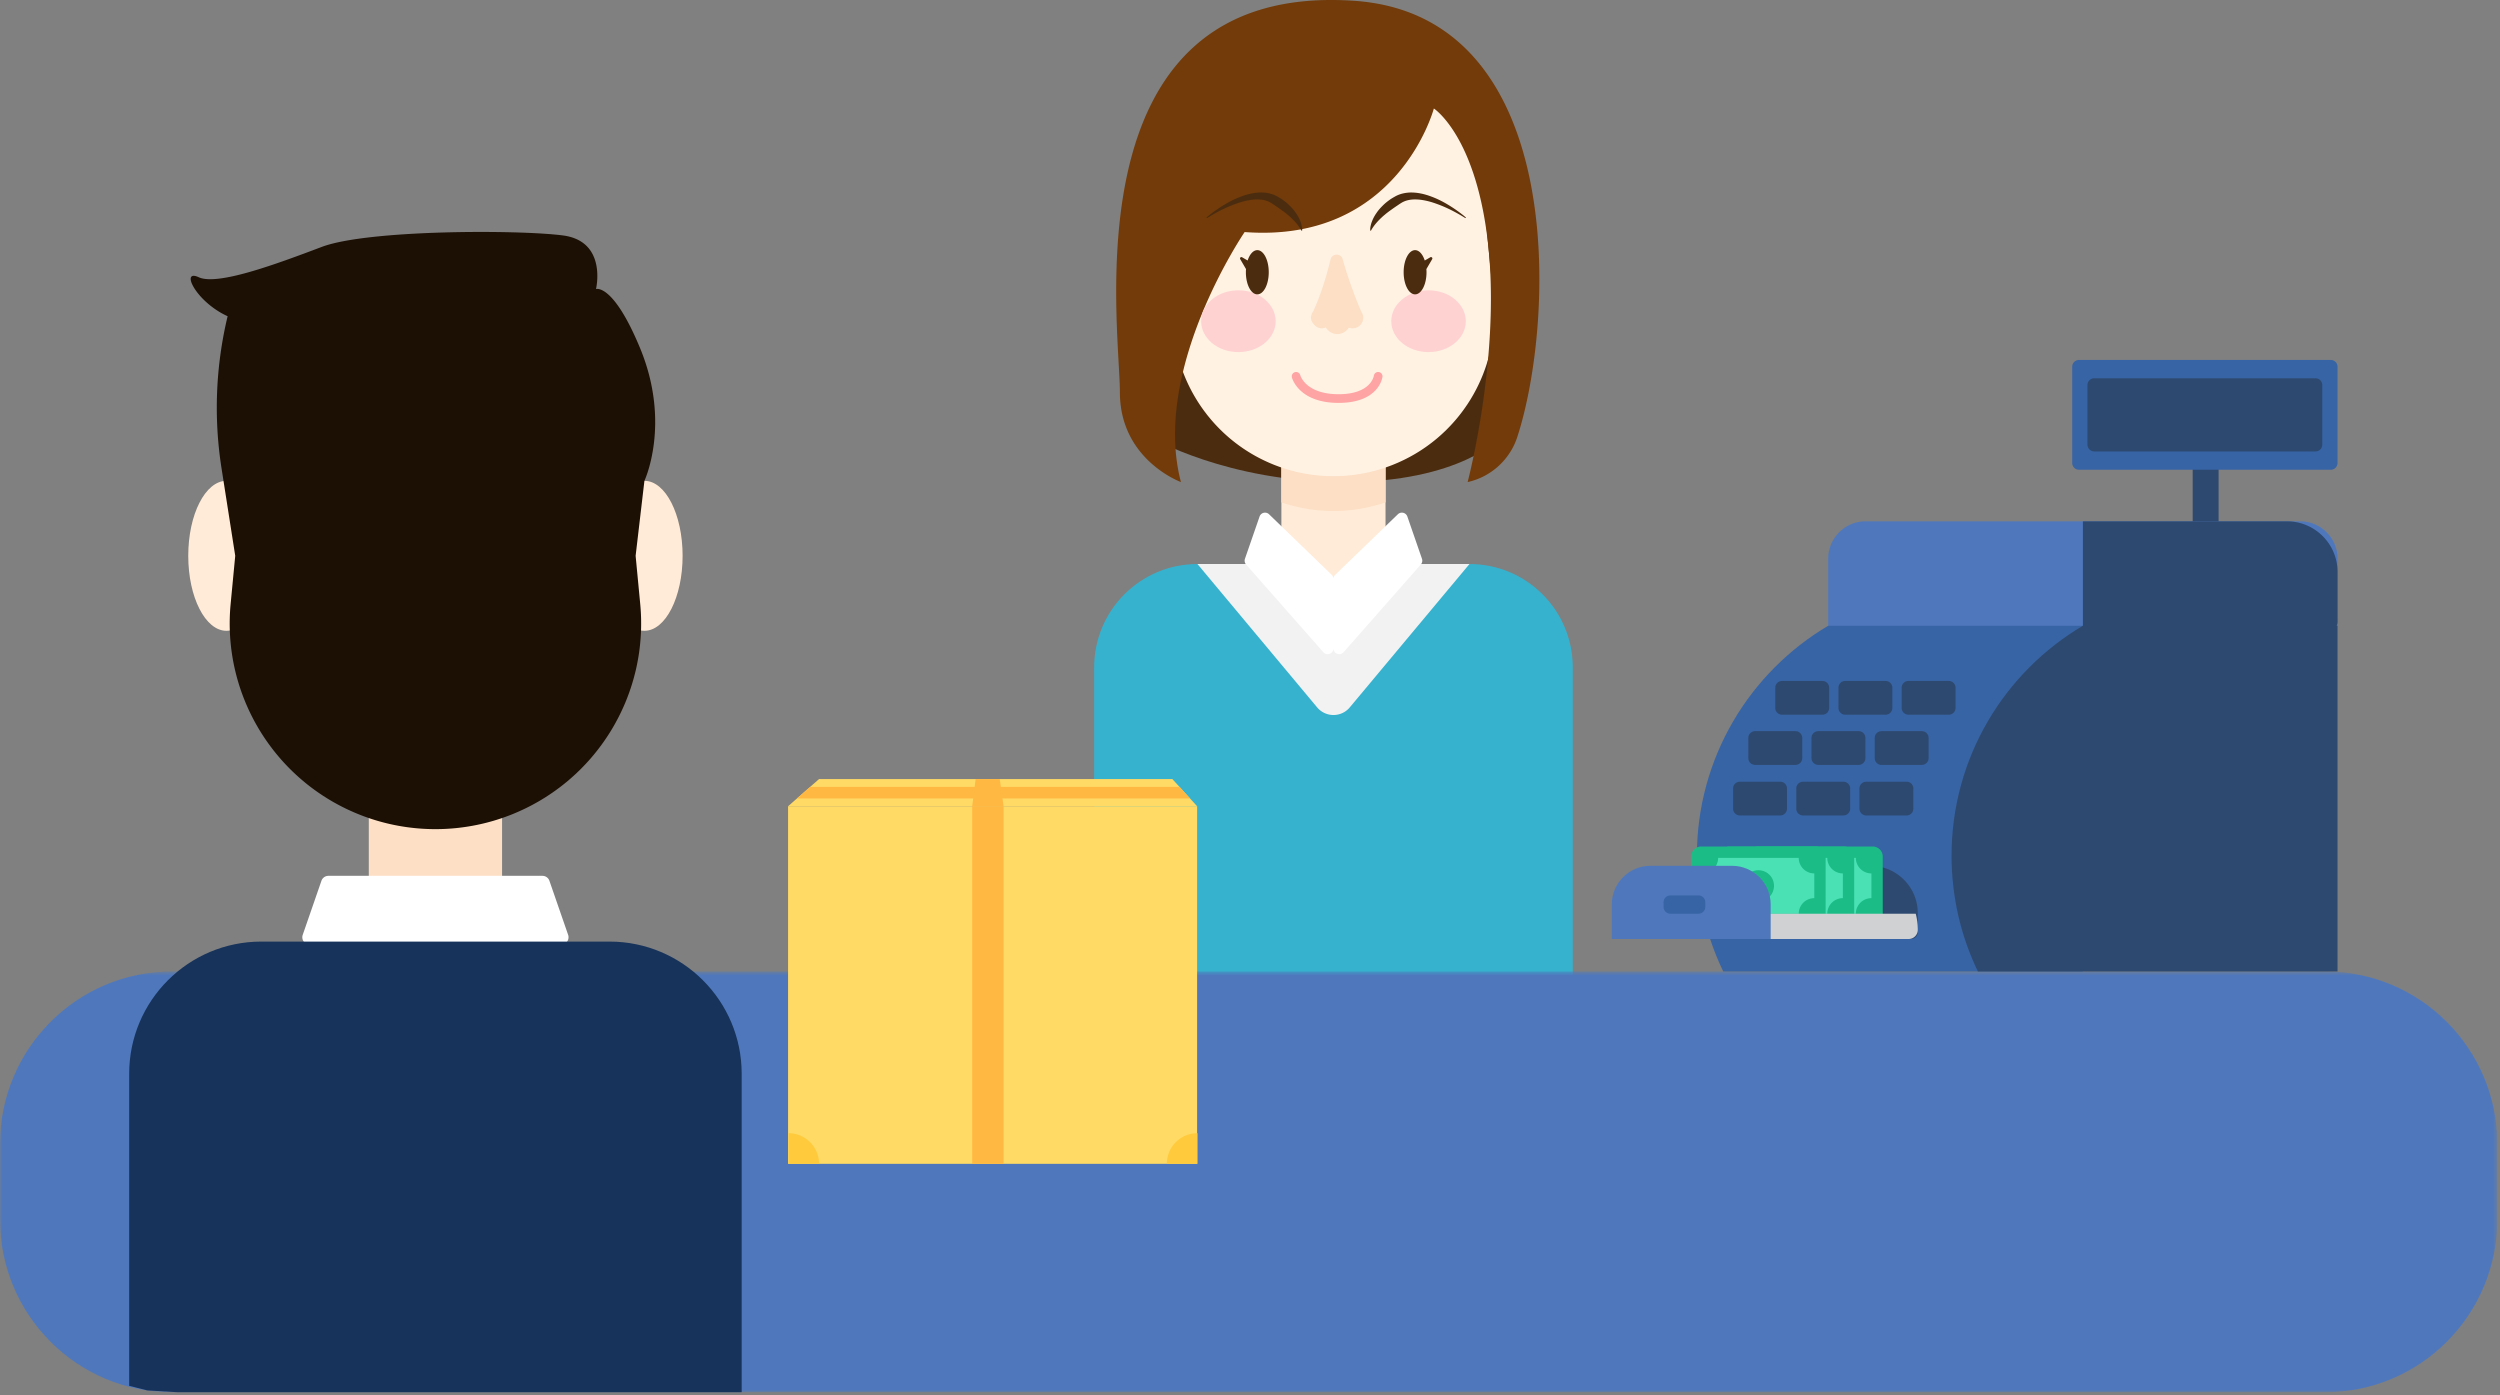 <svg xmlns="http://www.w3.org/2000/svg" xmlns:xlink="http://www.w3.org/1999/xlink" width="543" height="303" viewBox="0 0 543 303">
    <rect x="0" y="0" width="543" height="303" fill="#808080" stroke="none"/>
    <defs>
        <path id="a" d="M542.413 92V.61H0V92z"/>
        <path id="c" d="M0 302.388h542.413V0H0z"/>
    </defs>
    <g fill="none" fill-rule="evenodd">
        <path fill="#4C2C0F" d="M291.935 104.706c-25.37 0-41.933-9.683-41.933-9.683s-9.644-88.44 36.69-88.44c57.868 0 39.208 88.44 39.208 88.44s-8.596 9.683-33.965 9.683z"/>
        <path fill="#FFEBD7" d="M298.633 140.449a11.31 11.31 0 0 0 2.306-6.844V95.023h-22.622v38.582c0 2.472.81 4.876 2.306 6.844 4.526 5.956 13.484 5.956 18.01 0z"/>
        <path fill="#FCDFC5" d="M300.939 109.108a34.91 34.91 0 0 1-22.622 0V95.023h22.622v14.085z"/>
        <path fill="#FFF2E3" d="M257.393 38.819c0-17.803 14.432-32.236 32.236-32.236 17.803 0 32.235 14.433 32.235 32.236l2.52 26.373c1.486 15.56-7.55 30.21-22.121 35.867a34.914 34.914 0 0 1-25.27 0c-14.57-5.656-23.606-20.307-22.12-35.867l2.52-26.373z"/>
        <path fill="#723B09" d="M270.334 50.403s-20.332 29.772-13.833 54.302c0 0-13.26-4.822-13.26-19.498 0-14.677-11.297-89.234 50.831-85.036 46.546 3.145 43.688 69.52 35.492 94.715a14.7 14.7 0 0 1-10.793 9.819s6.98-26.453 4.538-50.756c-2.44-24.303-11.876-30.383-11.876-30.383s-7.768 29.353-41.099 26.837z"/>
        <path fill="#FFD2D2" d="M268.978 76.478c4.473 0 8.098-3.005 8.098-6.713s-3.625-6.713-8.098-6.713c-4.472 0-8.097 3.005-8.097 6.713s3.625 6.713 8.097 6.713zM310.278 76.478c4.473 0 8.098-3.005 8.098-6.713s-3.625-6.713-8.098-6.713c-4.472 0-8.097 3.005-8.097 6.713s3.625 6.713 8.097 6.713z"/>
        <path fill="#4C2C0F" d="M263.129 46.787c.59-.341 1.434-.828 2.482-1.333a28.517 28.517 0 0 1 3.652-1.471c1.358-.423 2.858-.732 4.288-.653.712.047 1.399.188 1.995.46.297.13.577.307.826.467l.92.62c.55.38 1.096.765 1.607 1.144.248.195.5.376.718.577.235.186.455.372.653.564.41.372.764.738 1.07 1.076.296.342.554.653.744.925.196.269.336.494.429.65.096.158.133.242.133.242.022.049.08.072.129.05a.1.1 0 0 0 .058-.08s.045-.43-.131-1.138c-.078-.36-.23-.774-.432-1.243a8.98 8.98 0 0 0-.861-1.473c-.354-.52-.803-1.027-1.312-1.527-.5-.507-1.092-.972-1.748-1.423a19.662 19.662 0 0 0-.967-.574 6.37 6.37 0 0 0-1.234-.518 7.882 7.882 0 0 0-2.585-.31c-1.708.067-3.284.565-4.675 1.137-1.396.574-2.603 1.276-3.605 1.91-2.006 1.275-3.181 2.33-3.181 2.33a.094.094 0 0 0-.01.134.096.096 0 0 0 .124.017s.324-.215.913-.56zM269.375 56.285c-.154-.264.143-.561.407-.407l1.205.703c.44-1.35 1.216-2.25 2.102-2.25 1.372 0 2.484 2.15 2.484 4.801 0 2.653-1.112 4.803-2.484 4.803-1.372 0-2.484-2.15-2.484-4.803 0-.234.012-.463.03-.69l-1.26-2.157zM317.316 46.787c-.591-.341-1.434-.828-2.482-1.333a28.475 28.475 0 0 0-3.653-1.471c-1.357-.423-2.857-.732-4.287-.653-.712.047-1.399.188-1.995.46-.297.13-.577.307-.826.467l-.92.62c-.551.38-1.096.765-1.607 1.144-.248.195-.501.376-.718.577a8.64 8.64 0 0 0-.653.564 15.18 15.18 0 0 0-1.07 1.076c-.296.342-.554.653-.744.925a8.348 8.348 0 0 0-.429.65c-.096.158-.133.242-.133.242a.098.098 0 0 1-.129.05.1.1 0 0 1-.058-.08s-.045-.43.131-1.138c.078-.36.229-.774.432-1.243a8.98 8.98 0 0 1 .861-1.473c.354-.52.803-1.027 1.312-1.527.5-.507 1.092-.972 1.748-1.423.322-.205.635-.388.967-.574a6.37 6.37 0 0 1 1.234-.518 7.882 7.882 0 0 1 2.585-.31c1.708.067 3.284.565 4.675 1.137 1.396.574 2.603 1.276 3.605 1.91 2.006 1.275 3.181 2.33 3.181 2.33.04.035.044.095.01.134a.096.096 0 0 1-.124.017s-.324-.215-.913-.56zM311.07 56.285c.153-.264-.144-.561-.408-.407l-1.205.703c-.44-1.35-1.216-2.25-2.102-2.25-1.372 0-2.484 2.15-2.484 4.801 0 2.653 1.112 4.803 2.484 4.803 1.372 0 2.484-2.15 2.484-4.803 0-.234-.012-.463-.029-.69l1.26-2.157z"/>
        <path fill="#FCDFC5" d="M285.22 67.631c1.699-3.638 2.934-7.814 3.773-11.272.335-1.38 2.276-1.408 2.65-.038 1.456 5.316 3.694 10.588 3.694 10.588l.333.774a2.29 2.29 0 0 1 .356 1.917 2.293 2.293 0 0 1-1.267 1.5 2.238 2.238 0 0 1-1.797.054 2.913 2.913 0 0 1-2.488 1.406 2.915 2.915 0 0 1-2.505-1.437 2.305 2.305 0 0 1-.86.193c-.625.016-1.203-.288-1.632-.743-.787-.837-.804-1.498-.66-2.099a2.33 2.33 0 0 1 .403-.843z"/>
        <path fill="#FFA4A4" d="M300.27 81.866a.943.943 0 0 0-1.87-.252c-.03.188-.723 4.009-7.662 4.009-7.156 0-8.301-4.075-8.312-4.117a.943.943 0 1 0-1.826.476c.059.226 1.541 5.528 10.138 5.528 8.696 0 9.502-5.413 9.532-5.644z"/>
        <path fill="#36B2CE" d="M237.652 226.458h103.952v-81.516c0-12.39-10.045-22.436-22.437-22.436h-19.892l-9.647 6.07-11.31-6.07h-18.23c-12.39 0-22.436 10.045-22.436 22.436v81.516z"/>
        <path fill="#F2F2F2" d="M319.168 122.506l-25.996 31.137a4.617 4.617 0 0 1-7.087 0l-25.996-31.137h21.363l8.177 6.603 9.647-6.603h19.892z"/>
        <path fill="#FFF" d="M289.628 125.746c0-.341-.138-.667-.384-.904l-13.605-13.144a1.257 1.257 0 0 0-2.06.493l-3.176 9.173c-.148.427-.055.9.244 1.24l16.781 19.053c.766.869 2.2.327 2.2-.831v-15.08zM289.628 125.746c0-.341.138-.667.384-.904l13.605-13.144a1.257 1.257 0 0 1 2.061.493l3.175 9.173c.148.427.055.9-.244 1.24l-16.78 19.053c-.767.869-2.2.327-2.2-.831v-15.08z"/>
        <g transform="translate(0 210.388)">
            <mask id="b" fill="#fff">
                <use xlink:href="#a"/>
            </mask>
            <path fill="#4F78BC" d="M542.413 54.52c0 20.7-16.735 37.48-37.378 37.48H37.378C16.735 92 0 75.22 0 54.52V38.09C0 17.39 16.735.61 37.378.61h467.657c20.643 0 37.378 16.78 37.378 37.48v16.43z" mask="url(#b)"/>
        </g>
        <path fill="#2E4970" d="M480.413 118.591c.807 0 1.467-.66 1.467-1.467v-17.6c0-.808-.66-1.468-1.467-1.468h-2.697c-.807 0-1.467.66-1.467 1.467v17.601c0 .807.66 1.467 1.467 1.467h2.697z"/>
        <path fill="#3764A5" d="M451.55 102.03h54.697a1.47 1.47 0 0 0 1.466-1.466V79.65a1.47 1.47 0 0 0-1.466-1.467H451.55c-.807 0-1.467.66-1.467 1.467v20.913c0 .807.66 1.467 1.467 1.467"/>
        <path fill="#4F78BC" d="M398.557 137.076h107.69a1.47 1.47 0 0 0 1.466-1.467v-14.29c0-4.449-3.64-8.09-8.089-8.09H405.18c-4.449 0-8.09 3.641-8.09 8.09v14.29c0 .807.66 1.467 1.467 1.467"/>
        <path fill="#2E4970" d="M454.862 98.056h48.072c.807 0 1.467-.66 1.467-1.467V83.625c0-.807-.66-1.467-1.467-1.467h-48.072c-.807 0-1.467.66-1.467 1.467V96.59c0 .807.66 1.467 1.467 1.467"/>
        <path fill="#3764A5" d="M397.095 135.906h55.308v75.091h-78.121c-3.662-7.603-5.714-16.128-5.714-25.132 0-21.27 11.453-39.865 28.527-49.959"/>
        <path fill="#2E4970" d="M452.406 135.906h55.308v75.091h-78.121c-3.662-7.603-5.714-16.128-5.714-25.132 0-21.27 11.453-39.865 28.527-49.959"/>
        <path fill="#2E4970" d="M452.402 113.23h44.35c6.03 0 10.961 4.931 10.961 10.96v10.9a1.993 1.993 0 0 1-1.987 1.986h-53.324V113.23zM414.505 155.235h8.775a1.47 1.47 0 0 0 1.466-1.467v-4.399a1.47 1.47 0 0 0-1.466-1.466h-8.775a1.47 1.47 0 0 0-1.467 1.466v4.399c0 .807.66 1.467 1.467 1.467M400.782 155.235h8.775a1.47 1.47 0 0 0 1.466-1.467v-4.399a1.47 1.47 0 0 0-1.466-1.466h-8.775a1.47 1.47 0 0 0-1.467 1.466v4.399c0 .807.66 1.467 1.467 1.467M387.058 155.235h8.775a1.47 1.47 0 0 0 1.466-1.467v-4.399a1.47 1.47 0 0 0-1.466-1.466h-8.775a1.47 1.47 0 0 0-1.467 1.466v4.399c0 .807.66 1.467 1.467 1.467M408.652 166.138h8.774c.807 0 1.467-.66 1.467-1.467v-4.4a1.47 1.47 0 0 0-1.467-1.465h-8.774a1.47 1.47 0 0 0-1.467 1.466v4.399c0 .807.66 1.467 1.467 1.467M394.928 166.138h8.774c.807 0 1.467-.66 1.467-1.467v-4.4a1.47 1.47 0 0 0-1.467-1.465h-8.774a1.47 1.47 0 0 0-1.467 1.466v4.399c0 .807.66 1.467 1.467 1.467M381.205 166.138h8.774c.807 0 1.467-.66 1.467-1.467v-4.4a1.47 1.47 0 0 0-1.467-1.465h-8.774a1.47 1.47 0 0 0-1.467 1.466v4.399c0 .807.66 1.467 1.467 1.467M405.34 177.118h8.774c.807 0 1.466-.66 1.466-1.467v-4.398c0-.807-.66-1.467-1.466-1.467h-8.774c-.807 0-1.467.66-1.467 1.467v4.398c0 .807.66 1.467 1.466 1.467M391.616 177.118h8.774c.807 0 1.467-.66 1.467-1.467v-4.398c0-.807-.66-1.467-1.467-1.467h-8.774c-.807 0-1.467.66-1.467 1.467v4.398c0 .807.66 1.467 1.467 1.467M377.893 177.118h8.774c.807 0 1.467-.66 1.467-1.467v-4.398c0-.807-.66-1.467-1.467-1.467h-8.774c-.807 0-1.467.66-1.467 1.467v4.398c0 .807.66 1.467 1.467 1.467M376.928 203.952h38.15c.807 0 1.467-.66 1.467-1.467v-4.165c0-5.646-4.62-10.266-10.267-10.266h-20.55c-5.647 0-10.267 4.62-10.267 10.266v4.165c0 .807.66 1.467 1.467 1.467"/>
        <path fill="#1BBC86" d="M379.738 186.029v12.729c0 1.191.975 2.166 2.166 2.166h24.861a2.173 2.173 0 0 0 2.166-2.166v-12.729a2.173 2.173 0 0 0-2.166-2.166h-24.861a2.173 2.173 0 0 0-2.166 2.166"/>
        <path fill="#4AE2B4" d="M406.467 189.71v5.367a3.381 3.381 0 0 0-3.381 3.381h-17.503a3.38 3.38 0 0 0-3.381-3.38v-5.369a3.38 3.38 0 0 0 3.38-3.38h17.504a3.381 3.381 0 0 0 3.38 3.38"/>
        <path fill="#1BBC86" d="M394.335 189.013a3.381 3.381 0 1 0 0 6.762 3.381 3.381 0 0 0 0-6.762"/>
        <path fill="#1BBC86" d="M373.537 186.029v12.729c0 1.191.975 2.166 2.166 2.166h24.861a2.173 2.173 0 0 0 2.166-2.166v-12.729a2.173 2.173 0 0 0-2.166-2.166h-24.861a2.173 2.173 0 0 0-2.166 2.166"/>
        <path fill="#4AE2B4" d="M400.266 189.71v5.367a3.381 3.381 0 0 0-3.381 3.381h-17.503a3.38 3.38 0 0 0-3.38-3.38v-5.369a3.38 3.38 0 0 0 3.38-3.38h17.503a3.381 3.381 0 0 0 3.38 3.38"/>
        <path fill="#1BBC86" d="M388.134 189.013a3.381 3.381 0 1 0 0 6.762 3.381 3.381 0 0 0 0-6.762"/>
        <path fill="#1BBC86" d="M367.336 186.029v12.729c0 1.191.975 2.166 2.166 2.166h24.861a2.173 2.173 0 0 0 2.166-2.166v-12.729a2.173 2.173 0 0 0-2.166-2.166h-24.86a2.173 2.173 0 0 0-2.167 2.166"/>
        <path fill="#4AE2B4" d="M394.065 189.71v5.367a3.381 3.381 0 0 0-3.381 3.381H373.18a3.38 3.38 0 0 0-3.38-3.38v-5.369a3.38 3.38 0 0 0 3.38-3.38h17.503a3.381 3.381 0 0 0 3.38 3.38"/>
        <path fill="#1BBC86" d="M381.933 189.013a3.381 3.381 0 1 0 0 6.762 3.381 3.381 0 0 0 0-6.762"/>
        <path fill="#CFD1D3" d="M375.462 201.965c0-1.21.158-2.385.452-3.507h40.18c.294 1.122.45 2.297.45 3.507a1.993 1.993 0 0 1-1.986 1.987h-37.11a1.993 1.993 0 0 1-1.986-1.987"/>
        <path fill="#4F78BC" d="M350.081 203.952h34.51v-7.537c0-4.6-3.762-8.361-8.36-8.361h-17.789c-4.599 0-8.361 3.762-8.361 8.36v7.538z"/>
        <path fill="#3764A5" d="M362.787 194.483h6.142c.807 0 1.467.66 1.467 1.468v1.04c0 .807-.66 1.467-1.467 1.467h-6.142c-.807 0-1.467-.66-1.467-1.466v-1.041c0-.808.66-1.468 1.467-1.468"/>
        <path fill="#FCDFC5" d="M109.05 191.308v-21.972H80.1v21.972z"/>
        <path fill="#FFEBD7" d="M49.183 104.437c4.582 0 8.296 7.292 8.296 16.287 0 8.996-3.714 16.287-8.296 16.287-4.582 0-8.296-7.291-8.296-16.287 0-8.995 3.714-16.287 8.296-16.287M139.967 104.437c4.582 0 8.296 7.292 8.296 16.287 0 8.996-3.714 16.287-8.296 16.287-4.582 0-8.297-7.291-8.297-16.287 0-8.995 3.715-16.287 8.297-16.287"/>
        <path fill="#1C0F04" d="M139.967 104.437s5.852-12.437-.955-28.852c-5.849-14.105-9.561-12.806-9.561-12.806s2.509-10.391-7.213-11.645c-9.722-1.255-42.409-1.265-52.356 2.498-9.947 3.763-22.638 8.467-26.715 6.586-4.077-1.882-.627 5.33 6.273 8.467a85.06 85.06 0 0 0-1.326 33.015l2.978 19.024-.996 10.435c-1.903 19.913 9.662 38.664 28.31 45.903a44.687 44.687 0 0 0 32.338 0c18.648-7.24 30.212-25.99 28.31-45.903l-.997-10.435 1.91-16.287z"/>
        <path fill="#FFF" d="M66.73 205.39h55.69l.665-.753a1.61 1.61 0 0 0 .313-1.59l-4.064-11.738a1.596 1.596 0 0 0-1.48-1.077v-.006H71.246v.012a1.592 1.592 0 0 0-1.43 1.07l-4.064 11.74a1.61 1.61 0 0 0 .313 1.589l.665.754z"/>
        <path fill="#17335B" d="M38.5 302.387H161.094v-69.162c0-15.86-12.856-28.715-28.715-28.715H56.77c-15.858 0-28.714 12.856-28.714 28.715V301L32 302l6.5.387z"/>
        <mask id="d" fill="#fff">
            <use xlink:href="#c"/>
        </mask>
        <path fill="#FFDA65" d="M171.169 252.784h88.844v-77.67h-88.844z" mask="url(#d)"/>
        <path fill="#FFDA65" d="M254.632 169.21h-76.73l-6.733 5.905h88.844z" mask="url(#d)"/>
        <path fill="#FFB842" d="M175.973 170.903l-2.874 2.52h85.372l-2.297-2.52z" mask="url(#d)"/>
        <path fill="#FFCB3D" d="M171.244 246.126v6.658h6.659a6.658 6.658 0 0 0-6.659-6.658M260.089 246.126a6.658 6.658 0 0 0-6.658 6.658h6.658v-6.658z" mask="url(#d)"/>
        <path fill="#FFB842" d="M211.165 252.784h6.807v-77.67h-6.807z" mask="url(#d)"/>
        <path fill="#FFB842" d="M217.972 175.114h-6.807l.744-5.904h5.236z" mask="url(#d)"/>
    </g>
</svg>
